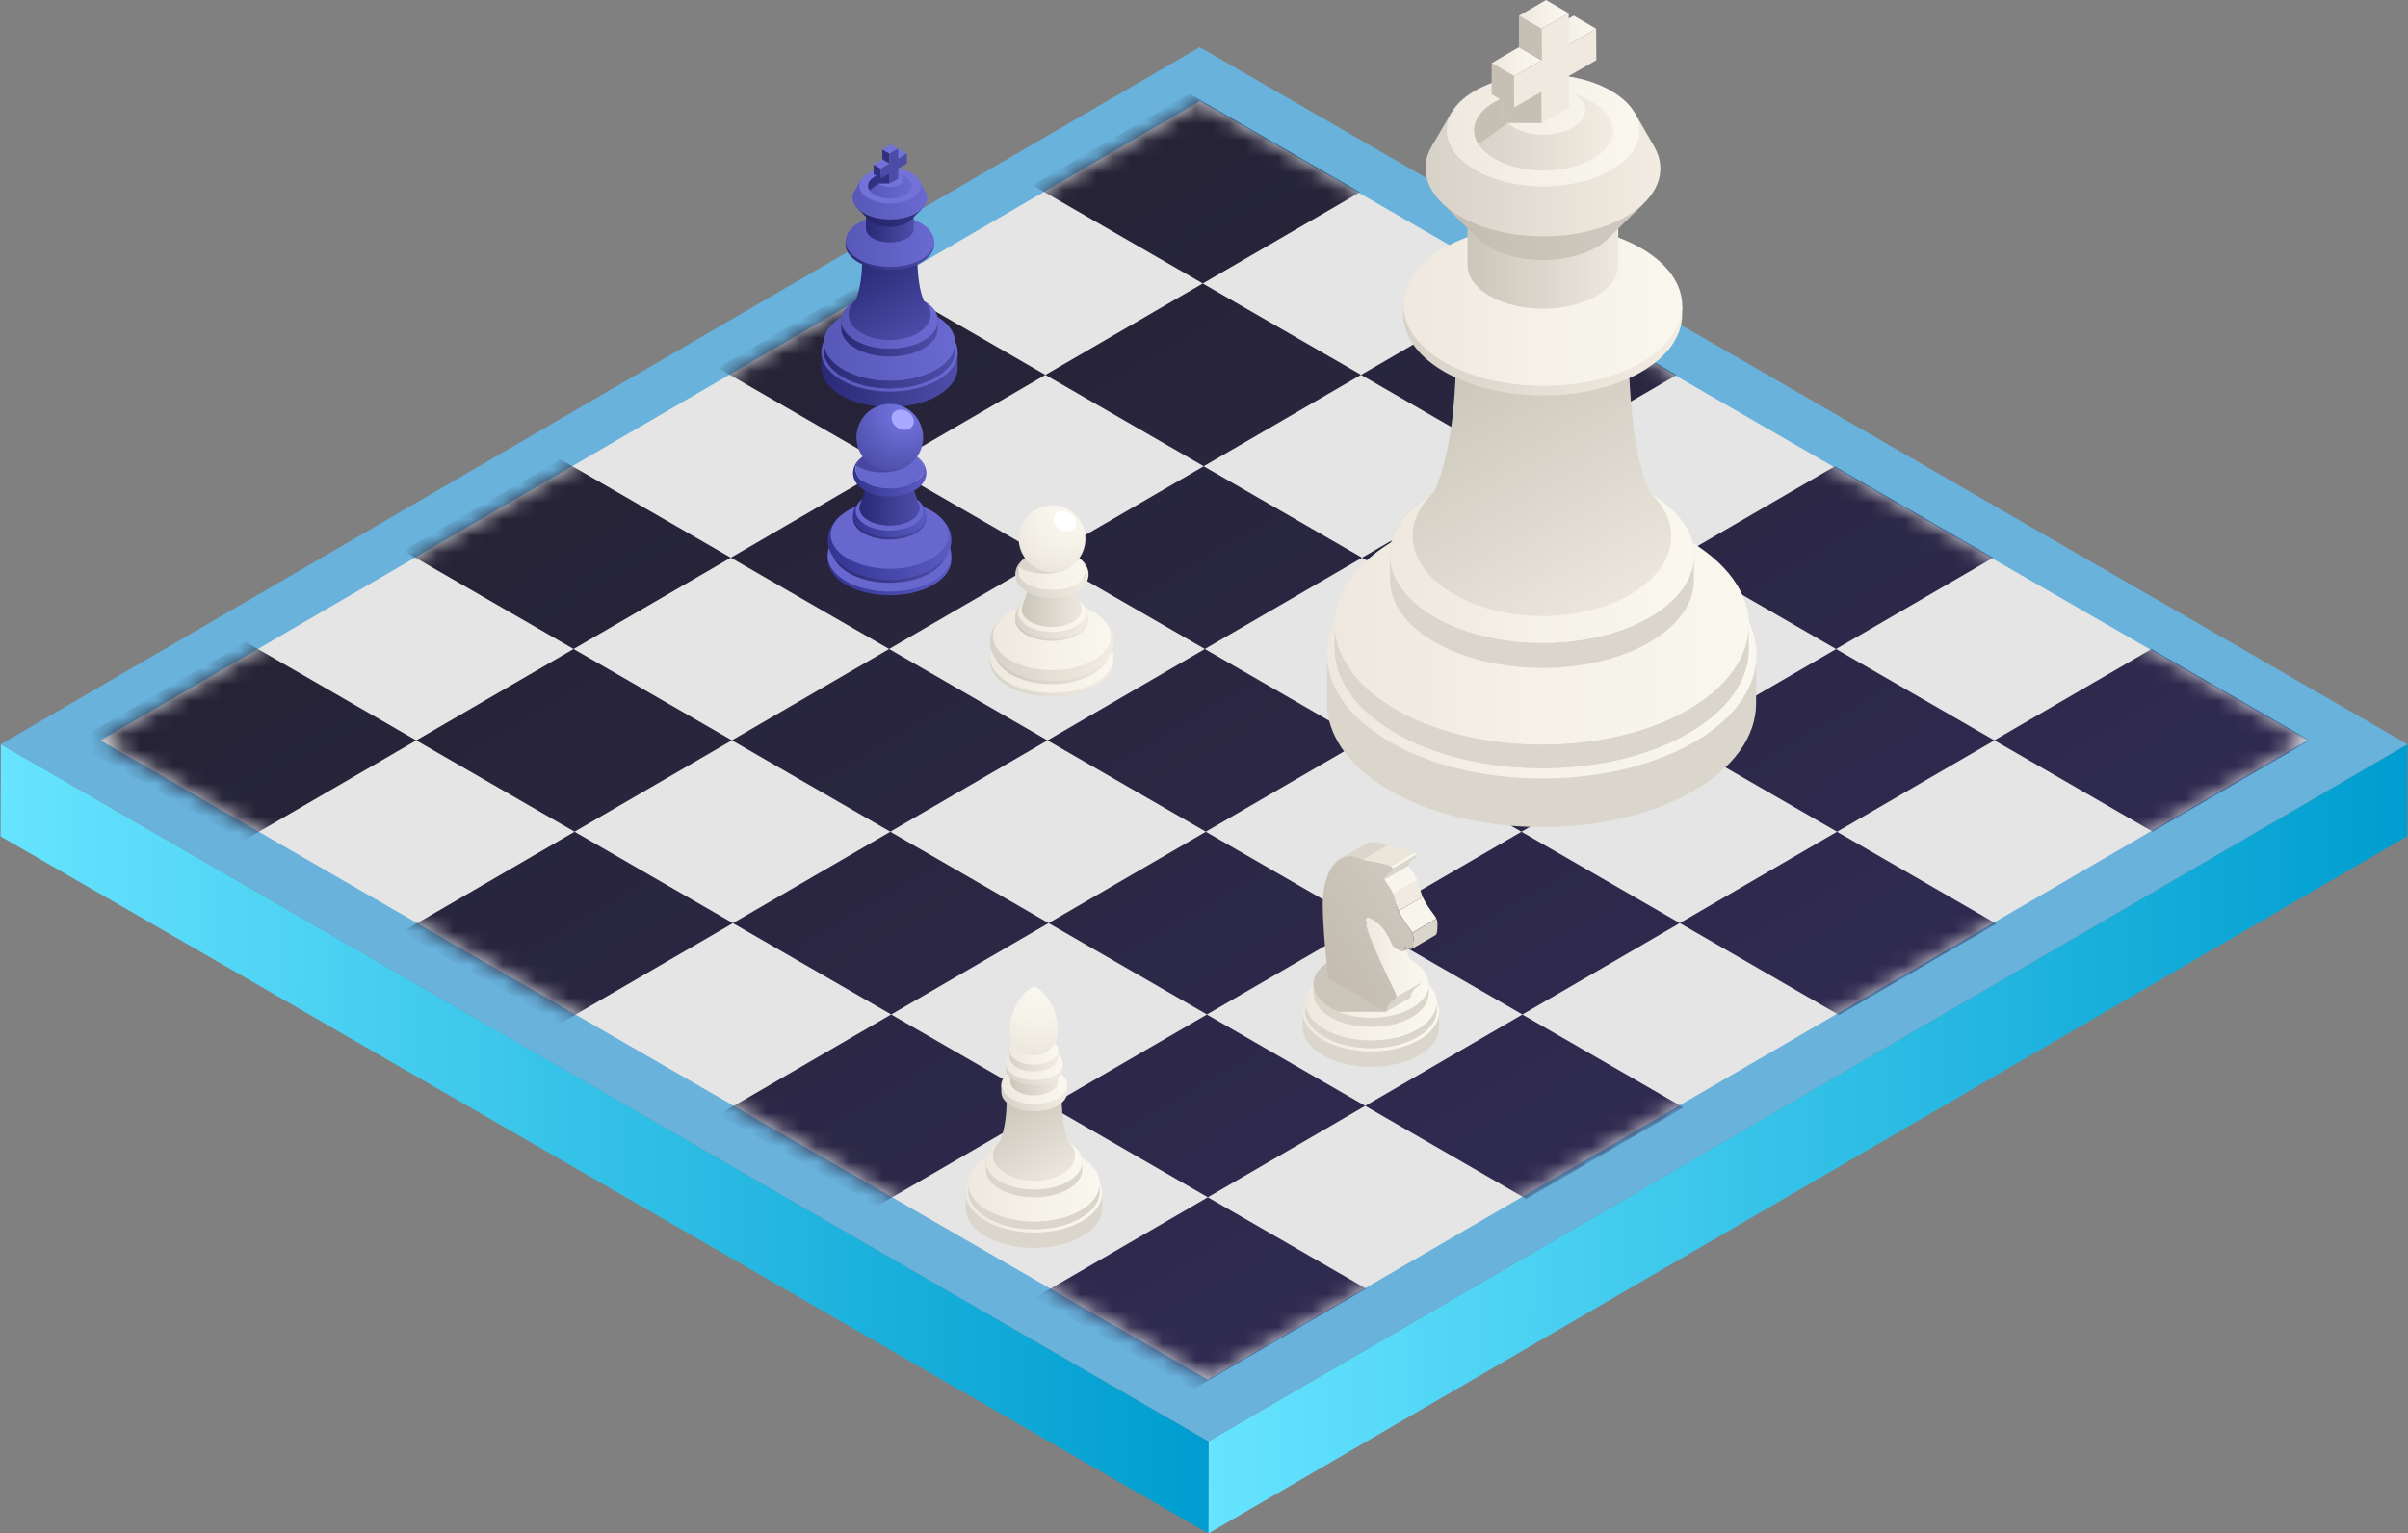 <svg width="146" height="93" viewBox="0 0 146 93" fill="none" xmlns="http://www.w3.org/2000/svg">
<rect x="0" y="0" width="146" height="93" fill="#808080" stroke="none"/>
<path d="M145.965 45.136L145.952 50.72L73.263 93L73.275 87.412L145.965 45.136Z" fill="url(#paint0_linear_644_39059)"/>
<path d="M73.275 87.412L73.263 93L0.035 50.724L0.052 45.136L73.275 87.412Z" fill="url(#paint1_linear_644_39059)"/>
<path d="M145.965 45.136L73.275 87.412L0.052 45.136L72.741 2.86L145.965 45.136Z" fill="#68B2DC"/>
<path d="M72.756 6.131L6.099 44.906L73.241 83.669L139.903 44.894L72.756 6.131Z" fill="#E5E5E5"/>
<mask id="mask0_644_39059" style="mask-type:luminance" maskUnits="userSpaceOnUse" x="6" y="6" width="134" height="78">
<path d="M72.755 6.131L6.098 44.906L73.24 83.669L139.902 44.894L72.755 6.131Z" fill="white"/>
</mask>
<g mask="url(#mask0_644_39059)">
<path d="M130.452 39.359L120.919 44.898L130.521 50.441L140.054 44.902L130.452 39.359ZM101.846 55.984L111.51 61.563L121.042 56.025L111.378 50.445L101.846 55.984ZM82.773 67.069L92.535 72.707L102.068 67.168L92.305 61.531L82.773 67.069ZM73.174 61.531L63.634 67.073L73.232 72.612L82.773 67.069L73.174 61.531ZM53.978 50.445L44.437 55.988L54.035 61.526L63.576 55.984L53.978 50.445ZM34.777 39.359L25.236 44.902L34.835 50.441L44.375 44.898L34.777 39.359ZM63.449 33.816L53.85 28.278L44.31 33.821L53.908 39.359L63.449 33.816ZM82.522 22.731L72.924 17.192L63.383 22.735L72.981 28.274L82.522 22.731ZM92.124 28.278L101.657 22.739L92.055 17.196L82.522 22.735L92.124 28.278ZM111.321 39.359L120.853 33.821L111.251 28.278L101.718 33.816L111.321 39.359ZM101.784 44.906L111.382 50.445L120.923 44.902L111.325 39.363L101.784 44.906ZM82.707 55.988L92.305 61.526L101.846 55.984L92.248 50.445L82.707 55.988ZM73.109 50.445L63.576 55.984L73.178 61.526L82.711 55.988L73.109 50.445ZM53.908 39.359L44.375 44.898L53.978 50.441L63.51 44.902L53.908 39.359ZM82.584 33.821L72.981 28.278L63.449 33.816L73.051 39.359L82.584 33.821ZM92.182 39.359L101.723 33.816L92.124 28.278L82.584 33.821L92.182 39.359ZM82.645 44.902L92.248 50.445L101.78 44.906L92.178 39.363L82.645 44.902ZM73.051 39.359L63.51 44.902L73.109 50.441L82.649 44.898L73.051 39.359ZM72.135 5.691L62.602 11.23L72.928 17.192L82.46 11.653L72.135 5.691ZM53.057 16.773L43.525 22.312L53.85 28.274L63.383 22.735L53.057 16.773ZM33.984 27.859L24.452 33.397L34.777 39.359L44.31 33.821L33.984 27.859ZM4.458 45.013L14.784 50.975L25.236 44.902L14.911 38.94L4.458 45.013ZM24.382 56.518L33.984 62.061L44.437 55.988L34.835 50.445L24.382 56.518ZM43.578 67.599L53.181 73.142L63.634 67.069L54.031 61.526L43.578 67.599ZM62.779 78.685L72.381 84.228L82.834 78.155L73.232 72.612L62.779 78.685Z" fill="url(#paint2_linear_644_39059)"/>
</g>
<path d="M80.455 39.653V42.592C80.443 44.495 81.671 46.397 84.125 47.861C89.135 50.856 97.376 50.934 102.533 48.052C105.156 46.577 106.473 44.63 106.473 42.659V39.721L80.443 39.653H80.455Z" fill="#DBD6CB"/>
<path d="M102.814 34.452L102.488 34.26C105.066 35.803 106.237 37.829 106.012 39.811C105.82 41.544 104.559 43.245 102.229 44.539C101.193 45.125 100.033 45.575 98.795 45.913C94.089 47.174 88.302 46.656 84.474 44.359C79.644 41.466 79.757 36.861 84.722 34.069L84.395 34.249C79.239 37.142 79.126 41.916 84.136 44.911C88.099 47.286 94.1 47.827 98.986 46.521C100.27 46.172 101.475 45.699 102.555 45.102C104.965 43.751 106.271 41.995 106.473 40.194C106.71 38.145 105.494 36.039 102.814 34.44V34.452Z" fill="url(#paint3_linear_644_39059)"/>
<path d="M102.486 32.842C102.486 32.842 102.385 32.785 102.329 32.752L99.987 31.401C99.987 31.401 100.066 31.446 100.099 31.468L87.062 31.333L84.731 32.661C79.755 35.454 79.643 40.058 84.484 42.952C88.312 45.237 94.087 45.767 98.793 44.506C100.032 44.168 101.203 43.718 102.239 43.132C104.569 41.826 105.83 40.126 106.021 38.381C106.235 36.399 105.064 34.384 102.497 32.842H102.486Z" fill="url(#paint4_linear_644_39059)"/>
<path d="M102.229 43.12C97.252 45.912 89.304 45.833 84.474 42.94C82.098 41.521 80.916 39.686 80.916 37.851V39.281C80.916 41.116 82.087 42.951 84.463 44.37C89.292 47.263 97.252 47.342 102.217 44.55C104.739 43.131 106.011 41.24 106.023 39.349V37.919C106.023 39.81 104.75 41.702 102.217 43.12H102.229Z" fill="#DBD6CB"/>
<path d="M99.921 37.48C96.273 39.529 90.43 39.473 86.883 37.345C85.138 36.298 84.272 34.959 84.272 33.607V35.139C84.272 36.478 85.127 37.829 86.872 38.876C90.419 40.993 96.262 41.061 99.91 39.011C101.767 37.965 102.702 36.58 102.702 35.195V33.664C102.702 35.048 101.767 36.433 99.91 37.48H99.921Z" fill="#DBD6CB"/>
<path d="M100.056 29.915C99.11 27.865 98.873 24.747 98.772 22.596C98.75 22.022 98.738 21.425 98.738 20.784C98.738 21.572 98.209 22.349 97.162 22.945C95.102 24.105 91.792 24.071 89.788 22.867C88.797 22.281 88.313 21.516 88.313 20.75C88.313 21.223 88.29 21.651 88.279 22.09C88.2 24.691 87.975 27.37 86.996 29.757C86.973 29.802 86.951 29.824 86.928 29.869C85.172 30.905 84.271 32.267 84.26 33.618C84.26 34.958 85.127 36.309 86.872 37.356C90.418 39.473 96.261 39.541 99.909 37.492C101.767 36.456 102.701 35.06 102.701 33.675C102.701 32.042 101.474 30.759 100.044 29.915H100.056Z" fill="url(#paint5_linear_644_39059)"/>
<path d="M85.082 18.487V19.061C85.082 20.299 85.87 21.527 87.469 22.484C90.723 24.431 96.082 24.488 99.425 22.607C101.125 21.651 101.981 20.378 101.992 19.106V18.532L85.082 18.487Z" fill="url(#paint6_linear_644_39059)"/>
<path d="M99.605 15.109C98.783 14.625 97.837 14.254 96.824 14.006L95.327 13.634C95.878 13.769 96.396 13.972 96.835 14.231L90.362 14.164C90.789 13.927 91.273 13.747 91.791 13.623L90.294 13.983C89.337 14.209 88.436 14.546 87.648 14.985C84.305 16.866 84.226 19.962 87.479 21.909C89.877 23.339 93.413 23.744 96.453 23.114C97.533 22.889 98.558 22.529 99.436 22.033C101.181 21.054 102.037 19.736 101.992 18.43C101.947 17.237 101.159 16.044 99.605 15.109Z" fill="url(#paint7_linear_644_39059)"/>
<path d="M88.977 13.105V16.055C88.977 16.719 89.393 17.395 90.26 17.912C92.028 18.971 94.921 18.993 96.734 17.98C97.657 17.462 98.118 16.775 98.118 16.088V13.139L88.977 13.116V13.105Z" fill="url(#paint8_linear_644_39059)"/>
<path d="M87.412 12.295L89.596 14.457C89.776 14.637 90.001 14.806 90.26 14.963C92.028 16.021 94.921 16.044 96.734 15.031C97.038 14.862 97.285 14.682 97.488 14.479L99.683 12.329L87.4 12.295H87.412Z" fill="url(#paint9_linear_644_39059)"/>
<path d="M100.314 8.917L99.11 6.834L88.02 6.8L86.804 8.872C85.971 10.29 86.511 11.923 88.448 13.071C91.184 14.715 95.698 14.76 98.513 13.173C100.54 12.036 101.148 10.369 100.303 8.906L100.314 8.917Z" fill="url(#paint10_linear_644_39059)"/>
<path d="M97.759 5.551C95.507 4.2 91.803 4.166 89.484 5.472C87.165 6.767 87.12 8.917 89.371 10.268C91.623 11.619 95.327 11.653 97.646 10.347C99.966 9.041 100.011 6.902 97.759 5.551Z" fill="url(#paint11_linear_644_39059)"/>
<path d="M92.659 5.742L90.902 6.113V7.464H93.481L92.659 5.742Z" fill="#C6C0B4"/>
<path d="M96.576 6.215C96.441 6.136 96.306 6.057 96.159 5.989L95.146 5.528C95.236 5.573 95.315 5.618 95.405 5.663C95.889 5.944 96.126 6.316 96.126 6.687C96.126 7.07 95.867 7.453 95.36 7.746C95.124 7.881 94.853 7.982 94.561 8.05C93.626 8.275 92.512 8.162 91.757 7.712C90.778 7.127 90.8 6.192 91.814 5.629C91.881 5.595 91.949 5.55 92.027 5.528L91.014 5.989C90.89 6.046 90.778 6.102 90.665 6.17C88.999 7.104 88.965 8.635 90.586 9.603C91.825 10.347 93.66 10.527 95.202 10.166C95.675 10.054 96.126 9.885 96.52 9.671C97.364 9.198 97.792 8.556 97.792 7.926C97.792 7.318 97.398 6.71 96.61 6.237L96.576 6.215Z" fill="url(#paint12_linear_644_39059)"/>
<path d="M91.792 5.629C91.859 5.595 91.927 5.55 92.005 5.528L90.992 5.989C90.868 6.046 90.756 6.102 90.643 6.17C89.416 6.856 89.078 7.881 89.641 8.759L91.409 7.464C90.79 6.89 90.925 6.125 91.792 5.64V5.629Z" fill="#C6C0B4"/>
<path d="M100.134 29.959C100.821 30.646 101.327 31.501 101.327 32.515C101.327 33.776 100.528 35.037 98.952 35.994C95.856 37.862 90.891 37.806 87.873 35.87C86.387 34.924 85.655 33.697 85.655 32.47C85.655 31.591 86.061 30.725 86.826 29.948C85.149 30.972 84.27 32.289 84.27 33.618C84.27 34.958 85.137 36.309 86.882 37.356C90.429 39.472 96.272 39.54 99.92 37.491C101.778 36.455 102.712 35.059 102.712 33.674C102.712 32.076 101.519 30.803 100.134 29.97V29.959Z" fill="url(#paint13_linear_644_39059)"/>
<path d="M93.48 7.465L92.106 6.677V4.763L93.469 5.562L93.48 7.465Z" fill="#C6C0B4"/>
<path d="M95.112 2.702L93.75 1.914L95.416 0.945L96.779 1.745L95.112 2.702Z" fill="url(#paint14_linear_644_39059)"/>
<path d="M91.802 6.518L90.439 5.719V3.828L91.802 4.616V6.518Z" fill="#C6C0B4"/>
<path d="M91.802 4.616L90.439 3.828L92.094 2.859L93.468 3.659L91.802 4.616Z" fill="url(#paint15_linear_644_39059)"/>
<path d="M93.467 3.659L92.094 2.86V0.957L93.456 1.745L93.467 3.659Z" fill="#C6C0B4"/>
<path d="M93.456 1.745L92.094 0.957L93.737 0L95.111 0.799L93.456 1.745Z" fill="url(#paint16_linear_644_39059)"/>
<path d="M95.112 0.799V2.702L96.778 1.745L96.789 3.648L95.123 4.605V6.519L93.479 7.464L93.468 5.562L91.802 6.519V4.616L93.468 3.659L93.457 1.745L95.112 0.799Z" fill="#EFE9DF"/>
<path d="M60.015 39.84V40.069C60.015 40.616 60.365 41.163 61.077 41.588C62.521 42.45 64.895 42.475 66.379 41.642C67.134 41.22 67.513 40.655 67.516 40.09V39.861L60.015 39.84Z" fill="url(#paint17_linear_644_39059)"/>
<path d="M66.344 38.098C65.811 37.777 65.168 37.584 64.492 37.505L61.313 38.041C60.559 38.445 60.04 39.053 60.012 39.843C60.012 40.39 60.362 40.937 61.074 41.363C62.518 42.225 64.892 42.25 66.376 41.416C67.131 40.995 67.51 40.43 67.513 39.843C67.485 39.142 67.091 38.556 66.344 38.102V38.098Z" fill="url(#paint18_linear_644_39059)"/>
<path d="M66.266 38.074C64.925 37.273 62.719 37.251 61.339 38.024C59.959 38.8 59.926 40.076 61.267 40.877C61.893 41.252 62.712 41.456 63.545 41.488C64.492 41.524 65.461 41.338 66.194 40.927C66.312 40.859 66.423 40.791 66.52 40.716C67.567 39.937 67.489 38.807 66.262 38.074H66.266ZM66.362 40.548C66.269 40.616 66.166 40.684 66.055 40.745C65.365 41.131 64.453 41.31 63.559 41.274C62.776 41.245 62.007 41.052 61.414 40.698C60.152 39.944 60.18 38.742 61.478 38.013C62.776 37.284 64.853 37.305 66.116 38.059C67.271 38.75 67.346 39.812 66.359 40.548H66.362Z" fill="url(#paint19_linear_644_39059)"/>
<path d="M66.416 37.202L60.763 37.46C59.655 38.411 59.762 39.794 61.189 40.66C62.154 41.246 64.303 41.743 66.266 40.713C66.302 40.692 66.33 40.663 66.348 40.62C66.33 40.663 66.302 40.696 66.266 40.713C66.57 40.531 67.499 39.98 67.517 38.911C67.524 38.443 67.324 37.788 66.416 37.202Z" fill="url(#paint20_linear_644_39059)"/>
<path d="M66.331 37.137C66.216 37.069 66.094 37.005 65.966 36.947L65.14 36.572C65.219 36.608 65.294 36.647 65.365 36.69L62.226 36.658C62.286 36.626 62.347 36.593 62.412 36.565L61.582 36.937C61.478 36.983 61.378 37.033 61.282 37.087C59.87 37.881 59.837 39.189 61.21 40.012C61.789 40.359 62.526 40.562 63.288 40.623C64.339 40.709 65.44 40.523 66.259 40.062C66.434 39.965 66.588 39.858 66.72 39.747C67.661 38.953 67.539 37.859 66.334 37.137H66.331Z" fill="url(#paint21_linear_644_39059)"/>
<path d="M61.554 37.441V37.577C61.554 37.903 61.761 38.224 62.183 38.478C63.038 38.99 64.443 39.004 65.322 38.511C65.769 38.26 65.995 37.928 65.995 37.592V37.456L61.554 37.445V37.441Z" fill="url(#paint22_linear_644_39059)"/>
<path d="M65.261 36.315L62.34 36.279C61.982 36.475 61.568 36.833 61.55 37.441C61.55 37.766 61.757 38.088 62.179 38.342C63.034 38.853 64.439 38.867 65.318 38.374C65.765 38.124 65.991 37.791 65.991 37.448C65.98 36.983 65.733 36.601 65.258 36.315H65.261Z" fill="url(#paint23_linear_644_39059)"/>
<path d="M65.247 36.307L65.079 36.229C65.694 36.597 65.758 37.155 65.276 37.559C65.208 37.616 65.129 37.67 65.04 37.72C64.621 37.956 64.06 38.049 63.524 38.006C63.134 37.974 62.758 37.87 62.465 37.695C61.764 37.276 61.782 36.608 62.501 36.204L62.337 36.279C61.521 36.736 61.504 37.491 62.294 37.963C62.626 38.163 63.052 38.281 63.492 38.317C64.096 38.367 64.732 38.26 65.201 37.995C65.301 37.938 65.39 37.877 65.465 37.813C66.005 37.355 65.937 36.726 65.24 36.311L65.247 36.307Z" fill="url(#paint24_linear_644_39059)"/>
<path d="M65.558 36.752L65.061 35.346L62.493 35.339L61.989 36.745C61.871 37.077 62.028 37.435 62.465 37.696C63.165 38.114 64.317 38.125 65.039 37.721C65.5 37.46 65.675 37.095 65.554 36.755L65.558 36.752Z" fill="url(#paint25_linear_644_39059)"/>
<path d="M65.882 34.342C65.653 33.895 65.159 33.612 64.587 33.48C64.834 33.541 65.066 33.63 65.267 33.752C66.064 34.227 66.046 34.989 65.224 35.45C64.405 35.911 63.093 35.897 62.295 35.422C61.526 34.96 61.523 34.238 62.263 33.777C61.945 33.963 61.695 34.213 61.602 34.538C61.201 35.915 63.561 36.798 65.263 35.908C65.445 35.8 65.992 35.472 66.003 34.835C66.003 34.724 65.985 34.549 65.882 34.352V34.342Z" fill="url(#paint26_linear_644_39059)"/>
<path d="M65.271 33.748C64.474 33.273 63.161 33.258 62.343 33.719C61.524 34.181 61.502 34.939 62.3 35.418C62.647 35.625 63.09 35.743 63.551 35.775C64.148 35.815 64.767 35.708 65.232 35.447C65.328 35.393 65.41 35.336 65.486 35.275C66.047 34.814 65.979 34.17 65.275 33.748H65.271Z" fill="url(#paint27_linear_644_39059)"/>
<path d="M65.271 33.748C64.474 33.273 63.161 33.258 62.343 33.719C62.017 33.902 61.824 34.134 61.749 34.374C61.778 34.392 61.799 34.413 61.828 34.431C62.175 34.638 62.618 34.756 63.079 34.789C63.676 34.828 64.295 34.721 64.76 34.46C64.856 34.406 64.938 34.349 65.013 34.288C65.192 34.141 65.299 33.973 65.35 33.802C65.321 33.784 65.303 33.762 65.271 33.748Z" fill="#DBD6CB"/>
<path d="M65.812 32.686C65.812 32.486 65.78 32.085 65.544 31.67C64.646 30.111 62.365 30.387 61.847 32.114C61.375 33.683 63.019 35.332 64.739 34.466C65.333 34.166 65.805 33.49 65.812 32.689V32.686Z" fill="url(#paint28_radial_644_39059)"/>
<path d="M65.18 31.96C65.022 32.235 64.618 32.3 64.279 32.103C63.939 31.906 63.796 31.527 63.953 31.252C64.111 30.977 64.515 30.912 64.855 31.109C65.194 31.306 65.337 31.685 65.18 31.96Z" fill="white"/>
<path d="M58.555 72.347V73.28C58.552 73.884 58.941 74.488 59.721 74.953C61.312 75.904 63.929 75.929 65.567 75.014C66.4 74.546 66.818 73.927 66.818 73.301V72.368L58.552 72.347H58.555Z" fill="#DBD6CB"/>
<path d="M65.654 70.695L65.55 70.634C66.369 71.124 66.741 71.767 66.669 72.397C66.608 72.947 66.208 73.487 65.468 73.898C65.139 74.084 64.77 74.228 64.377 74.335C62.883 74.735 61.045 74.571 59.829 73.841C58.295 72.922 58.331 71.46 59.908 70.573L59.804 70.63C58.166 71.549 58.131 73.065 59.722 74.016C60.98 74.771 62.886 74.943 64.438 74.528C64.846 74.417 65.228 74.267 65.571 74.077C66.337 73.648 66.751 73.09 66.816 72.518C66.891 71.868 66.505 71.199 65.654 70.691V70.695Z" fill="url(#paint29_linear_644_39059)"/>
<path d="M65.549 70.183C65.549 70.183 65.517 70.162 65.499 70.155L64.755 69.726C64.755 69.726 64.78 69.74 64.791 69.747L60.65 69.704L59.91 70.126C58.33 71.013 58.294 72.475 59.831 73.394C61.047 74.12 62.881 74.288 64.376 73.888C64.769 73.78 65.141 73.637 65.47 73.451C66.21 73.037 66.611 72.497 66.671 71.942C66.739 71.313 66.368 70.673 65.552 70.183H65.549Z" fill="url(#paint30_linear_644_39059)"/>
<path d="M65.472 73.448C63.891 74.335 61.367 74.309 59.833 73.391C59.079 72.94 58.703 72.357 58.703 71.774V72.228C58.703 72.811 59.075 73.394 59.829 73.845C61.363 74.764 63.891 74.789 65.468 73.902C66.269 73.451 66.673 72.851 66.677 72.25V71.796C66.677 72.397 66.273 72.997 65.468 73.448H65.472Z" fill="#DBD6CB"/>
<path d="M64.735 71.657C63.576 72.308 61.721 72.29 60.594 71.614C60.04 71.282 59.765 70.856 59.765 70.427V70.913C59.765 71.339 60.036 71.768 60.591 72.101C61.717 72.773 63.573 72.794 64.731 72.144C65.321 71.811 65.618 71.371 65.618 70.931V70.445C65.618 70.885 65.321 71.325 64.731 71.657H64.735Z" fill="#DBD6CB"/>
<path d="M64.781 69.253C64.481 68.603 64.406 67.612 64.374 66.929C64.366 66.747 64.363 66.557 64.363 66.353C64.363 66.604 64.195 66.85 63.862 67.04C63.208 67.408 62.157 67.398 61.52 67.015C61.206 66.829 61.052 66.586 61.052 66.343C61.052 66.493 61.045 66.629 61.041 66.768C61.016 67.594 60.945 68.445 60.633 69.203C60.626 69.218 60.619 69.225 60.612 69.239C60.054 69.568 59.768 70.001 59.765 70.43C59.765 70.855 60.04 71.284 60.594 71.617C61.721 72.289 63.576 72.31 64.735 71.66C65.325 71.331 65.621 70.887 65.621 70.448C65.621 69.929 65.232 69.521 64.778 69.253H64.781Z" fill="url(#paint31_linear_644_39059)"/>
<path d="M60.709 65.79V66.23C60.709 66.523 60.895 66.813 61.274 67.042C62.043 67.503 63.312 67.514 64.102 67.071C64.506 66.845 64.706 66.545 64.71 66.241V65.801L60.709 65.79Z" fill="url(#paint32_linear_644_39059)"/>
<path d="M64.141 64.989C63.948 64.874 63.722 64.785 63.483 64.728L63.129 64.642C63.258 64.674 63.383 64.721 63.486 64.785L61.956 64.771C62.056 64.714 62.171 64.671 62.296 64.642L61.942 64.728C61.717 64.781 61.502 64.86 61.316 64.968C60.522 65.411 60.505 66.147 61.277 66.605C61.845 66.945 62.682 67.041 63.401 66.891C63.658 66.838 63.898 66.752 64.109 66.634C64.523 66.401 64.724 66.09 64.713 65.779C64.702 65.497 64.516 65.214 64.148 64.993L64.141 64.989Z" fill="url(#paint33_linear_644_39059)"/>
<path d="M64.803 69.269C65.021 69.487 65.182 69.759 65.182 70.08C65.182 70.481 64.928 70.881 64.427 71.185C63.444 71.779 61.867 71.761 60.909 71.146C60.437 70.846 60.204 70.456 60.204 70.066C60.204 69.787 60.333 69.512 60.576 69.265C60.044 69.591 59.765 70.009 59.765 70.431C59.765 70.856 60.04 71.285 60.594 71.618C61.721 72.29 63.576 72.311 64.735 71.661C65.325 71.332 65.621 70.888 65.621 70.449C65.621 69.941 65.242 69.537 64.803 69.272V69.269Z" fill="url(#paint34_linear_644_39059)"/>
<path d="M63.717 65.407C63.141 65.728 62.226 65.718 61.668 65.385C61.393 65.221 61.257 65.01 61.257 64.799V65.593C61.257 65.804 61.389 66.014 61.664 66.179C62.222 66.511 63.141 66.522 63.713 66.2C64.006 66.036 64.153 65.818 64.153 65.6V64.806C64.153 65.024 64.006 65.242 63.717 65.407Z" fill="url(#paint35_linear_644_39059)"/>
<path d="M60.968 64.491V64.798C60.968 65.052 61.129 65.306 61.458 65.503C62.126 65.903 63.231 65.914 63.918 65.528C64.268 65.331 64.443 65.07 64.447 64.809V64.501L60.968 64.491Z" fill="url(#paint36_linear_644_39059)"/>
<path d="M63.956 63.793C63.288 63.392 62.183 63.382 61.496 63.768C60.806 64.154 60.792 64.794 61.461 65.195C62.129 65.595 63.234 65.606 63.92 65.22C64.611 64.834 64.625 64.194 63.956 63.793Z" fill="url(#paint37_linear_644_39059)"/>
<path d="M63.715 64.32C63.132 64.649 62.195 64.638 61.63 64.298C61.351 64.13 61.212 63.916 61.212 63.701V64.127C61.212 64.341 61.348 64.556 61.627 64.724C62.195 65.064 63.128 65.074 63.711 64.745C64.008 64.577 64.158 64.356 64.158 64.134V63.708C64.158 63.93 64.008 64.152 63.711 64.32H63.715Z" fill="url(#paint38_linear_644_39059)"/>
<path d="M63.747 63.111C63.178 62.771 62.245 62.76 61.662 63.089C61.079 63.418 61.065 63.958 61.633 64.298C62.202 64.638 63.135 64.648 63.718 64.319C64.301 63.99 64.315 63.45 63.747 63.111Z" fill="url(#paint39_linear_644_39059)"/>
<path d="M64.143 62.568C64.15 62.017 64.014 61.413 63.774 60.955C63.338 60.111 62.766 59.814 62.666 59.832C62.659 59.832 61.826 60.176 61.404 61.456C60.689 63.633 62.323 64.391 63.399 63.826C64.035 63.444 64.136 62.875 64.139 62.568H64.143Z" fill="url(#paint40_radial_644_39059)"/>
<path d="M49.8 21.35V22.283C49.796 22.887 50.186 23.491 50.965 23.956C52.556 24.907 55.173 24.936 56.811 24.017C57.644 23.549 58.063 22.93 58.063 22.304V21.371L49.796 21.35H49.8Z" fill="url(#paint41_linear_644_39059)"/>
<path d="M56.898 19.697L56.794 19.637C57.613 20.126 57.985 20.77 57.913 21.399C57.852 21.95 57.452 22.49 56.712 22.901C56.383 23.087 56.015 23.23 55.621 23.337C54.127 23.738 52.289 23.573 51.073 22.844C49.539 21.925 49.575 20.462 51.152 19.576L51.048 19.633C49.411 20.552 49.375 22.068 50.966 23.019C52.224 23.773 54.13 23.945 55.682 23.53C56.09 23.419 56.472 23.269 56.816 23.08C57.581 22.651 57.995 22.093 58.06 21.521C58.135 20.87 57.749 20.201 56.898 19.694V19.697Z" fill="url(#paint42_linear_644_39059)"/>
<path d="M56.793 19.186C56.793 19.186 56.761 19.168 56.743 19.157L55.999 18.728C55.999 18.728 56.024 18.742 56.035 18.75L51.894 18.706L51.154 19.128C49.574 20.015 49.538 21.478 51.076 22.396C52.291 23.122 54.126 23.29 55.62 22.89C56.013 22.783 56.385 22.64 56.714 22.454C57.454 22.039 57.855 21.499 57.916 20.945C57.983 20.316 57.612 19.675 56.797 19.186H56.793Z" fill="url(#paint43_linear_644_39059)"/>
<path d="M56.716 22.451C55.135 23.337 52.611 23.312 51.077 22.393C50.323 21.943 49.947 21.36 49.947 20.777V21.231C49.947 21.814 50.319 22.397 51.074 22.848C52.608 23.767 55.135 23.791 56.712 22.905C57.513 22.454 57.917 21.854 57.921 21.253V20.799C57.921 21.399 57.517 22 56.712 22.451H56.716Z" fill="url(#paint44_linear_644_39059)"/>
<path d="M55.979 20.66C54.82 21.31 52.965 21.293 51.838 20.617C51.284 20.284 51.009 19.859 51.009 19.43V19.916C51.009 20.341 51.281 20.77 51.835 21.103C52.961 21.775 54.817 21.797 55.975 21.146C56.565 20.813 56.862 20.374 56.862 19.934V19.448C56.862 19.887 56.565 20.327 55.975 20.66H55.979Z" fill="url(#paint45_linear_644_39059)"/>
<path d="M56.025 18.256C55.725 17.605 55.65 16.614 55.618 15.932C55.611 15.749 55.607 15.56 55.607 15.356C55.607 15.606 55.439 15.853 55.106 16.042C54.452 16.411 53.401 16.4 52.764 16.017C52.45 15.832 52.296 15.588 52.296 15.345C52.296 15.495 52.289 15.631 52.285 15.771C52.26 16.597 52.189 17.448 51.878 18.206C51.87 18.22 51.863 18.227 51.856 18.241C51.298 18.57 51.012 19.003 51.009 19.432C51.009 19.858 51.284 20.287 51.838 20.619C52.965 21.291 54.82 21.313 55.979 20.662C56.569 20.333 56.865 19.89 56.865 19.45C56.865 18.931 56.476 18.524 56.022 18.256H56.025Z" fill="url(#paint46_linear_644_39059)"/>
<path d="M51.267 14.627V14.81C51.267 15.203 51.517 15.593 52.025 15.897C53.058 16.515 54.76 16.533 55.822 15.936C56.362 15.632 56.633 15.228 56.637 14.824V14.642L51.267 14.627Z" fill="url(#paint47_linear_644_39059)"/>
<path d="M55.88 13.555C55.619 13.401 55.318 13.283 54.996 13.204L54.521 13.086C54.696 13.129 54.861 13.193 55 13.276L52.944 13.254C53.08 13.179 53.234 13.122 53.398 13.082L52.923 13.197C52.619 13.268 52.333 13.376 52.082 13.515C51.02 14.112 50.995 15.096 52.029 15.714C52.79 16.168 53.913 16.297 54.878 16.097C55.222 16.025 55.547 15.911 55.826 15.754C56.38 15.442 56.652 15.024 56.638 14.609C56.623 14.23 56.373 13.851 55.88 13.555Z" fill="url(#paint48_linear_644_39059)"/>
<path d="M52.504 12.918V13.855C52.504 14.066 52.636 14.28 52.911 14.445C53.473 14.781 54.392 14.788 54.968 14.466C55.261 14.302 55.407 14.084 55.407 13.866V12.929L52.504 12.921V12.918Z" fill="url(#paint49_linear_644_39059)"/>
<path d="M52.009 12.657L52.703 13.344C52.76 13.401 52.832 13.455 52.914 13.505C53.472 13.841 54.394 13.848 54.97 13.526C55.066 13.473 55.145 13.415 55.21 13.351L55.907 12.668L52.006 12.657H52.009Z" fill="url(#paint50_linear_644_39059)"/>
<path d="M56.105 11.588L55.723 10.926L52.201 10.915L51.815 11.573C51.55 12.024 51.721 12.542 52.337 12.907C53.205 13.429 54.639 13.443 55.533 12.939C56.177 12.578 56.37 12.049 56.102 11.584L56.105 11.588Z" fill="url(#paint51_linear_644_39059)"/>
<path d="M55.297 10.518C54.582 10.089 53.405 10.079 52.669 10.493C51.932 10.905 51.918 11.588 52.633 12.017C53.348 12.446 54.525 12.457 55.261 12.042C55.998 11.63 56.012 10.948 55.297 10.518Z" fill="#7272D9"/>
<path d="M53.673 10.58L53.119 10.698V11.127H53.934L53.673 10.58Z" fill="#313182"/>
<path d="M54.917 10.73C54.874 10.705 54.831 10.68 54.785 10.659L54.463 10.512C54.492 10.527 54.517 10.541 54.545 10.555C54.699 10.645 54.774 10.762 54.774 10.88C54.774 11.002 54.692 11.124 54.531 11.217C54.456 11.259 54.37 11.292 54.277 11.313C53.98 11.385 53.626 11.349 53.387 11.206C53.076 11.02 53.083 10.723 53.405 10.544C53.426 10.534 53.447 10.519 53.472 10.512L53.151 10.659C53.111 10.677 53.076 10.695 53.04 10.716C52.511 11.013 52.5 11.499 53.015 11.807C53.408 12.043 53.991 12.1 54.481 11.985C54.631 11.95 54.774 11.896 54.899 11.828C55.167 11.678 55.303 11.474 55.303 11.274C55.303 11.081 55.178 10.888 54.928 10.738L54.917 10.73Z" fill="url(#paint52_linear_644_39059)"/>
<path d="M53.4 10.544C53.421 10.534 53.443 10.519 53.468 10.512L53.146 10.659C53.106 10.677 53.071 10.695 53.035 10.716C52.645 10.934 52.538 11.259 52.717 11.538L53.278 11.127C53.081 10.945 53.124 10.702 53.4 10.548V10.544Z" fill="#313182"/>
<path d="M56.047 18.271C56.265 18.489 56.426 18.761 56.426 19.083C56.426 19.483 56.172 19.884 55.671 20.188C54.688 20.781 53.111 20.763 52.153 20.148C51.681 19.848 51.449 19.458 51.449 19.069C51.449 18.79 51.577 18.514 51.82 18.268C51.288 18.593 51.009 19.011 51.009 19.433C51.009 19.859 51.284 20.288 51.838 20.62C52.965 21.293 54.82 21.314 55.979 20.663C56.569 20.334 56.865 19.891 56.865 19.451C56.865 18.943 56.486 18.539 56.047 18.275V18.271Z" fill="url(#paint53_linear_644_39059)"/>
<path d="M53.935 11.127L53.503 10.876L53.499 10.269L53.935 10.519V11.127Z" fill="#313181"/>
<path d="M54.457 9.614L54.02 9.364L54.55 9.057L54.982 9.31L54.457 9.614Z" fill="#7272D9"/>
<path d="M53.403 10.826L52.967 10.572V9.972L53.399 10.222L53.403 10.826Z" fill="#313181"/>
<path d="M53.399 10.222L52.967 9.972L53.496 9.665L53.929 9.918L53.399 10.222Z" fill="#7272D9"/>
<path d="M53.93 9.918L53.498 9.664L53.494 9.06L53.93 9.31V9.918Z" fill="#313181"/>
<path d="M53.93 9.31L53.494 9.06L54.02 8.756L54.452 9.01L53.93 9.31Z" fill="#7272D9"/>
<path d="M54.454 9.01L54.457 9.614L54.983 9.31L54.986 9.914L54.457 10.218L54.461 10.826L53.935 11.127V10.519L53.406 10.826L53.402 10.222L53.931 9.918V9.31L54.454 9.01Z" fill="#4C4CA7"/>
<path d="M50.181 33.69V33.919C50.181 34.466 50.531 35.013 51.243 35.438C52.687 36.3 55.061 36.325 56.545 35.492C57.3 35.07 57.679 34.505 57.682 33.94V33.711L50.181 33.69Z" fill="url(#paint54_linear_644_39059)"/>
<path d="M56.51 31.949C55.977 31.627 55.334 31.434 54.658 31.355L51.479 31.892C50.725 32.296 50.206 32.904 50.178 33.694C50.178 34.241 50.528 34.788 51.24 35.214C52.684 36.075 55.058 36.1 56.542 35.267C57.297 34.845 57.676 34.28 57.679 33.694C57.651 32.993 57.257 32.407 56.507 31.953L56.51 31.949Z" fill="#6767CE"/>
<path d="M56.432 31.924C55.091 31.123 52.885 31.102 51.505 31.874C50.125 32.65 50.092 33.926 51.433 34.727C52.059 35.103 52.878 35.306 53.711 35.339C54.658 35.374 55.627 35.188 56.36 34.777C56.478 34.709 56.589 34.641 56.686 34.566C57.733 33.787 57.655 32.657 56.428 31.924H56.432ZM56.528 34.398C56.435 34.466 56.332 34.534 56.221 34.595C55.531 34.981 54.619 35.16 53.725 35.124C52.942 35.095 52.173 34.902 51.58 34.548C50.318 33.794 50.346 32.593 51.644 31.863C52.942 31.134 55.02 31.155 56.282 31.91C57.437 32.6 57.512 33.662 56.525 34.398H56.528Z" fill="url(#paint55_linear_644_39059)"/>
<path d="M56.58 31.048L50.927 31.306C49.819 32.257 49.926 33.641 51.353 34.506C52.318 35.092 54.467 35.589 56.43 34.559C56.734 34.377 57.663 33.827 57.681 32.758C57.688 32.289 57.488 31.635 56.577 31.048H56.58Z" fill="url(#paint56_linear_644_39059)"/>
<path d="M56.494 30.988C56.379 30.92 56.258 30.855 56.129 30.798L55.303 30.423C55.382 30.458 52.51 30.444 52.575 30.416L51.745 30.787C51.642 30.834 51.541 30.884 51.445 30.938C50.032 31.731 50 33.04 51.373 33.862C51.953 34.209 52.689 34.413 53.451 34.474C54.502 34.56 55.603 34.374 56.422 33.912C56.597 33.816 56.751 33.709 56.883 33.598C57.824 32.804 57.702 31.71 56.497 30.988H56.494Z" fill="#6767CE"/>
<path d="M51.718 31.292V31.428C51.718 31.753 51.925 32.075 52.347 32.329C53.202 32.84 54.607 32.855 55.486 32.361C55.933 32.111 56.159 31.778 56.159 31.442V31.306L51.718 31.296V31.292Z" fill="url(#paint57_linear_644_39059)"/>
<path d="M55.426 30.166L52.505 30.13C52.148 30.326 51.733 30.684 51.715 31.292C51.715 31.617 51.922 31.939 52.344 32.193C53.199 32.704 54.604 32.719 55.483 32.225C55.93 31.975 56.156 31.642 56.156 31.299C56.145 30.834 55.898 30.452 55.423 30.166H55.426Z" fill="url(#paint58_linear_644_39059)"/>
<path d="M55.412 30.158L55.244 30.079C55.859 30.448 55.923 31.005 55.441 31.409C55.373 31.466 55.294 31.52 55.205 31.57C54.786 31.806 54.225 31.899 53.689 31.856C53.299 31.824 52.923 31.72 52.63 31.545C51.929 31.127 51.947 30.458 52.666 30.054L52.502 30.129C51.686 30.587 51.669 31.341 52.459 31.813C52.791 32.014 53.217 32.132 53.657 32.167C54.261 32.217 54.897 32.11 55.366 31.846C55.466 31.788 55.555 31.728 55.63 31.663C56.17 31.206 56.102 30.576 55.405 30.162L55.412 30.158Z" fill="#6767CE"/>
<path d="M55.721 30.602L55.224 29.197L52.657 29.19L52.153 30.595C52.035 30.928 52.193 31.285 52.629 31.546C53.33 31.965 54.481 31.975 55.203 31.571C55.664 31.31 55.84 30.945 55.718 30.606L55.721 30.602Z" fill="url(#paint59_linear_644_39059)"/>
<path d="M56.045 28.191C55.816 27.744 55.322 27.462 54.75 27.33C54.997 27.39 55.229 27.48 55.43 27.601C56.227 28.077 56.209 28.838 55.387 29.3C54.568 29.761 53.256 29.747 52.458 29.271C51.69 28.81 51.686 28.088 52.426 27.626C52.108 27.812 51.858 28.063 51.765 28.388C51.364 29.765 53.724 30.648 55.426 29.757C55.608 29.65 56.156 29.321 56.166 28.685C56.166 28.574 56.148 28.399 56.045 28.202V28.191Z" fill="url(#paint60_linear_644_39059)"/>
<path d="M55.428 27.598C54.631 27.122 53.319 27.108 52.5 27.569C51.681 28.03 51.66 28.788 52.457 29.267C52.804 29.475 53.247 29.593 53.708 29.625C54.306 29.664 54.924 29.557 55.389 29.296C55.485 29.242 55.568 29.185 55.643 29.125C56.204 28.663 56.136 28.02 55.432 27.598H55.428Z" fill="#6767CE"/>
<path d="M55.428 27.598C54.631 27.122 53.319 27.108 52.5 27.569C52.174 27.752 51.981 27.984 51.906 28.223C51.935 28.241 51.956 28.263 51.985 28.281C52.332 28.488 52.775 28.606 53.236 28.638C53.834 28.677 54.452 28.57 54.917 28.309C55.013 28.256 55.096 28.198 55.171 28.138C55.349 27.991 55.457 27.823 55.507 27.651C55.478 27.634 55.46 27.612 55.428 27.598Z" fill="#4848A0"/>
<path d="M55.973 26.536C55.973 26.336 55.941 25.936 55.705 25.521C54.807 23.962 52.526 24.237 52.008 25.964C51.536 27.534 53.181 29.182 54.9 28.317C55.494 28.017 55.966 27.341 55.973 26.54V26.536Z" fill="url(#paint61_radial_644_39059)"/>
<path d="M55.344 25.81C55.187 26.085 54.783 26.15 54.443 25.953C54.103 25.756 53.96 25.378 54.117 25.102C54.275 24.827 54.679 24.762 55.019 24.959C55.358 25.156 55.501 25.535 55.344 25.81Z" fill="#A9A9FF"/>
<path d="M78.986 61.363V62.296C78.982 62.9 79.372 63.505 80.152 63.969C81.743 64.921 84.36 64.945 85.998 64.03C86.831 63.562 87.249 62.943 87.249 62.318V61.384L78.982 61.363H78.986Z" fill="#DBD6CB"/>
<path d="M86.084 59.71L85.981 59.65C86.799 60.139 87.171 60.783 87.1 61.412C87.039 61.963 86.638 62.503 85.898 62.914C85.569 63.1 85.201 63.243 84.808 63.35C83.313 63.751 81.475 63.586 80.26 62.857C78.726 61.938 78.762 60.476 80.338 59.589L80.235 59.646C78.597 60.565 78.561 62.081 80.153 63.032C81.411 63.787 83.317 63.958 84.869 63.543C85.276 63.433 85.659 63.282 86.002 63.093C86.767 62.664 87.182 62.106 87.246 61.534C87.322 60.883 86.935 60.215 86.084 59.707V59.71Z" fill="url(#paint62_linear_644_39059)"/>
<path d="M85.984 59.195C85.984 59.195 85.952 59.178 85.934 59.167L85.191 58.738C85.191 58.738 85.216 58.752 85.226 58.759L81.086 58.716L80.346 59.138C78.765 60.025 78.73 61.487 80.267 62.406C81.483 63.132 83.317 63.3 84.811 62.9C85.205 62.792 85.577 62.649 85.906 62.464C86.646 62.049 87.046 61.509 87.107 60.955C87.175 60.325 86.803 59.685 85.988 59.195H85.984Z" fill="url(#paint63_linear_644_39059)"/>
<path d="M85.902 62.464C84.322 63.351 81.798 63.326 80.264 62.407C79.509 61.956 79.134 61.373 79.134 60.791V61.245C79.134 61.827 79.506 62.41 80.26 62.861C81.794 63.78 84.322 63.805 85.899 62.918C86.7 62.468 87.104 61.867 87.107 61.266V60.812C87.107 61.413 86.703 62.013 85.899 62.464H85.902Z" fill="#DBD6CB"/>
<path d="M85.563 61.134C84.179 61.91 81.966 61.888 80.621 61.084C79.96 60.687 79.631 60.179 79.631 59.668V60.247C79.631 60.755 79.956 61.266 80.618 61.663C81.962 62.468 84.175 62.489 85.559 61.713C86.263 61.32 86.618 60.794 86.618 60.265V59.686C86.618 60.212 86.263 60.737 85.559 61.13L85.563 61.134Z" fill="#DBD6CB"/>
<path d="M85.605 58.269C84.239 57.479 82.022 57.479 80.652 58.269C79.287 59.06 79.287 60.34 80.652 61.13C82.018 61.92 84.235 61.92 85.605 61.13C86.97 60.34 86.97 59.06 85.605 58.269Z" fill="url(#paint64_linear_644_39059)"/>
<path d="M81.566 57.89C81.237 57.986 80.926 58.108 80.654 58.269C79.288 59.059 79.288 60.339 80.654 61.129C80.808 61.218 80.972 61.294 81.148 61.365H84.051L81.57 57.893L81.566 57.89Z" fill="#CBC5BA"/>
<path d="M86.088 59.399L84.626 60.25C84.691 60.4 84.683 60.543 84.601 60.597C84.34 60.768 84.122 60.951 84.047 61.362L85.509 60.511C85.584 60.1 85.802 59.917 86.064 59.746C86.142 59.692 86.153 59.549 86.088 59.399Z" fill="#DBD6CB"/>
<path d="M86.087 59.399C86.087 59.399 86.08 59.381 86.076 59.374C85.84 58.891 85.329 57.847 84.918 56.91C84.696 56.41 84.503 55.942 84.392 55.605C84.278 55.262 84.256 55.012 84.299 54.862C84.306 54.837 84.321 54.819 84.339 54.808L82.876 55.659C82.876 55.659 82.844 55.688 82.837 55.713C82.794 55.867 82.815 56.113 82.93 56.456C83.041 56.792 83.234 57.261 83.456 57.761C83.87 58.698 84.378 59.742 84.614 60.225C84.618 60.232 84.621 60.243 84.625 60.25C84.657 60.325 84.671 60.4 84.668 60.461L86.126 59.617C86.134 59.553 86.119 59.478 86.087 59.399Z" fill="url(#paint65_linear_644_39059)"/>
<path d="M86.612 56.535L85.15 57.386L85.161 57.551C85.164 57.622 85.143 57.672 85.103 57.694L86.566 56.843C86.605 56.821 86.627 56.768 86.623 56.7L86.612 56.535Z" fill="#ADA49B"/>
<path d="M82.733 51.229L81.27 52.08C81.725 51.815 82.218 51.93 82.633 52.148L84.095 51.297C83.68 51.079 83.187 50.964 82.733 51.229Z" fill="#DBD6CB"/>
<path d="M83.928 53.352L85.39 52.502C85.676 52.877 85.834 53.142 85.927 53.356L84.464 54.207C84.368 53.992 84.214 53.728 83.928 53.352Z" fill="#F8F6EC"/>
<path d="M84.465 54.207L85.927 53.356C86.099 53.742 86.074 53.971 86.26 54.393L84.797 55.244C84.611 54.822 84.636 54.593 84.465 54.207Z" fill="#F1EAE0"/>
<path d="M84.797 55.245L86.259 54.394C86.374 54.651 86.563 54.976 86.921 55.452C86.999 55.559 87.057 55.634 87.092 55.717L85.63 56.568C85.594 56.485 85.537 56.407 85.458 56.303C85.101 55.827 84.908 55.498 84.797 55.245Z" fill="#F8F6EC"/>
<path d="M87.096 55.723L85.633 56.574C85.676 56.674 85.694 56.782 85.694 56.96C85.694 57.354 85.651 57.518 85.576 57.565L87.039 56.714C87.117 56.667 87.157 56.503 87.157 56.109C87.157 55.931 87.142 55.823 87.096 55.723Z" fill="#DBD6CB"/>
<path d="M82.634 52.147L84.096 51.296C84.768 51.432 85.508 51.536 85.798 51.704L84.336 52.555C84.046 52.387 83.306 52.283 82.634 52.147Z" fill="#EAE6DA"/>
<path d="M85.912 51.812C85.912 51.812 85.897 51.787 85.887 51.777C85.865 51.752 85.833 51.73 85.797 51.705L84.335 52.556C84.374 52.578 84.403 52.602 84.424 52.628C84.435 52.638 84.442 52.649 84.449 52.663C84.449 52.67 85.915 51.823 85.915 51.823C85.915 51.823 85.915 51.819 85.915 51.816L85.912 51.812Z" fill="#F8F6EC"/>
<path d="M84.453 52.671L85.916 51.82C86.012 52.038 85.472 52.092 85.39 52.506L83.928 53.357C84.01 52.946 84.55 52.889 84.453 52.671Z" fill="#DBD6CB"/>
<path d="M85.462 56.306C84.178 54.603 85.043 54.807 83.928 53.352C84.01 52.937 84.561 52.884 84.45 52.658C84.432 52.619 84.392 52.587 84.335 52.555C84.046 52.387 83.305 52.283 82.633 52.147C82.011 51.818 81.207 51.725 80.635 52.794C80.32 53.381 80.184 54.149 80.198 55.008C80.213 55.851 80.288 57.257 80.545 59.337L84.046 61.358C84.121 60.947 84.339 60.764 84.6 60.593C84.686 60.535 84.689 60.378 84.614 60.221C84.249 59.48 83.248 57.417 82.93 56.452C82.816 56.109 82.794 55.858 82.837 55.708C82.851 55.655 82.901 55.633 82.955 55.651C83.019 55.673 83.116 55.712 83.23 55.776C83.541 55.955 83.996 56.341 84.332 57.139C84.364 57.217 84.396 57.303 84.45 57.371C84.496 57.432 84.575 57.492 84.664 57.543C84.771 57.603 84.893 57.653 84.997 57.693C85.097 57.728 85.168 57.664 85.161 57.543L85.15 57.378C85.225 57.425 85.293 57.468 85.354 57.503C85.572 57.628 85.69 57.614 85.69 56.949C85.69 56.62 85.633 56.534 85.458 56.298L85.462 56.306Z" fill="url(#paint66_linear_644_39059)"/>
<defs>
<linearGradient id="paint0_linear_644_39059" x1="73.263" y1="57.102" x2="144.93" y2="57.395" gradientUnits="userSpaceOnUse">
<stop stop-color="#67E4FF"/>
<stop offset="1" stop-color="#009ED0"/>
</linearGradient>
<linearGradient id="paint1_linear_644_39059" x1="0.035" y1="57.102" x2="72.233" y2="57.4" gradientUnits="userSpaceOnUse">
<stop stop-color="#67E4FF"/>
<stop offset="1" stop-color="#009ED0"/>
</linearGradient>
<linearGradient id="paint2_linear_644_39059" x1="4.458" y1="5.691" x2="72.581" y2="123.308" gradientUnits="userSpaceOnUse">
<stop stop-color="#201F28"/>
<stop offset="1" stop-color="#352E5E"/>
</linearGradient>
<linearGradient id="paint3_linear_644_39059" x1="80.455" y1="40.655" x2="106.496" y2="40.655" gradientUnits="userSpaceOnUse">
<stop stop-color="#EEE8DE"/>
<stop offset="0.47" stop-color="#F5F1E8"/>
<stop offset="1" stop-color="#F9F7EE"/>
</linearGradient>
<linearGradient id="paint4_linear_644_39059" x1="80.926" y1="38.246" x2="106.033" y2="38.246" gradientUnits="userSpaceOnUse">
<stop stop-color="#EEE8DE"/>
<stop offset="0.47" stop-color="#F5F1E8"/>
<stop offset="1" stop-color="#F9F7EE"/>
</linearGradient>
<linearGradient id="paint5_linear_644_39059" x1="88.29" y1="21.977" x2="97.556" y2="38.257" gradientUnits="userSpaceOnUse">
<stop stop-color="#CAC6BA"/>
<stop offset="1" stop-color="#EEE8DE"/>
</linearGradient>
<linearGradient id="paint6_linear_644_39059" x1="85.082" y1="21.234" x2="101.992" y2="21.234" gradientUnits="userSpaceOnUse">
<stop stop-color="#D6D2C7"/>
<stop offset="1" stop-color="#F3ECE2"/>
</linearGradient>
<linearGradient id="paint7_linear_644_39059" x1="85.081" y1="18.509" x2="101.992" y2="18.509" gradientUnits="userSpaceOnUse">
<stop stop-color="#EEE8DE"/>
<stop offset="0.47" stop-color="#F5F1E8"/>
<stop offset="1" stop-color="#F9F7EE"/>
</linearGradient>
<linearGradient id="paint8_linear_644_39059" x1="88.965" y1="15.92" x2="98.13" y2="15.92" gradientUnits="userSpaceOnUse">
<stop stop-color="#CAC6BA"/>
<stop offset="1" stop-color="#EEE8DE"/>
</linearGradient>
<linearGradient id="paint9_linear_644_39059" x1="87.412" y1="14.029" x2="99.695" y2="14.029" gradientUnits="userSpaceOnUse">
<stop stop-color="#C4BCB1"/>
<stop offset="1" stop-color="#CFCAC0"/>
</linearGradient>
<linearGradient id="paint10_linear_644_39059" x1="86.444" y1="10.572" x2="100.686" y2="10.572" gradientUnits="userSpaceOnUse">
<stop stop-color="#D6D2C7"/>
<stop offset="1" stop-color="#F3ECE2"/>
</linearGradient>
<linearGradient id="paint11_linear_644_39059" x1="87.716" y1="7.904" x2="99.414" y2="7.904" gradientUnits="userSpaceOnUse">
<stop stop-color="#EEE8DE"/>
<stop offset="0.47" stop-color="#F5F1E8"/>
<stop offset="1" stop-color="#F9F7EE"/>
</linearGradient>
<linearGradient id="paint12_linear_644_39059" x1="89.37" y1="7.926" x2="97.758" y2="7.926" gradientUnits="userSpaceOnUse">
<stop stop-color="#D6D2C7"/>
<stop offset="1" stop-color="#F3ECE2"/>
</linearGradient>
<linearGradient id="paint13_linear_644_39059" x1="84.451" y1="34.462" x2="102.048" y2="34.462" gradientUnits="userSpaceOnUse">
<stop stop-color="#EEE8DE"/>
<stop offset="0.47" stop-color="#F5F1E8"/>
<stop offset="1" stop-color="#F9F7EE"/>
</linearGradient>
<linearGradient id="paint14_linear_644_39059" x1="93.75" y1="1.823" x2="96.779" y2="1.823" gradientUnits="userSpaceOnUse">
<stop stop-color="#EEE8DE"/>
<stop offset="0.47" stop-color="#F5F1E8"/>
<stop offset="1" stop-color="#F9F7EE"/>
</linearGradient>
<linearGradient id="paint15_linear_644_39059" x1="90.439" y1="3.738" x2="93.468" y2="3.738" gradientUnits="userSpaceOnUse">
<stop stop-color="#EEE8DE"/>
<stop offset="0.47" stop-color="#F5F1E8"/>
<stop offset="1" stop-color="#F9F7EE"/>
</linearGradient>
<linearGradient id="paint16_linear_644_39059" x1="92.094" y1="0.878" x2="95.111" y2="0.878" gradientUnits="userSpaceOnUse">
<stop stop-color="#EEE8DE"/>
<stop offset="0.47" stop-color="#F5F1E8"/>
<stop offset="1" stop-color="#F9F7EE"/>
</linearGradient>
<linearGradient id="paint17_linear_644_39059" x1="60.015" y1="41.048" x2="67.516" y2="41.048" gradientUnits="userSpaceOnUse">
<stop stop-color="#D6D2C7"/>
<stop offset="1" stop-color="#F3ECE2"/>
</linearGradient>
<linearGradient id="paint18_linear_644_39059" x1="60.015" y1="39.765" x2="67.517" y2="39.765" gradientUnits="userSpaceOnUse">
<stop stop-color="#EEE8DE"/>
<stop offset="0.47" stop-color="#F5F1E8"/>
<stop offset="1" stop-color="#F9F7EE"/>
</linearGradient>
<linearGradient id="paint19_linear_644_39059" x1="60.284" y1="39.475" x2="67.253" y2="39.475" gradientUnits="userSpaceOnUse">
<stop stop-color="#CAC6BA"/>
<stop offset="1" stop-color="#EEE8DE"/>
</linearGradient>
<linearGradient id="paint20_linear_644_39059" x1="60.016" y1="39.255" x2="67.521" y2="39.255" gradientUnits="userSpaceOnUse">
<stop stop-color="#D6D2C7"/>
<stop offset="1" stop-color="#F3ECE2"/>
</linearGradient>
<linearGradient id="paint21_linear_644_39059" x1="60.198" y1="38.603" x2="67.339" y2="38.603" gradientUnits="userSpaceOnUse">
<stop stop-color="#EEE8DE"/>
<stop offset="0.47" stop-color="#F5F1E8"/>
<stop offset="1" stop-color="#F9F7EE"/>
</linearGradient>
<linearGradient id="paint22_linear_644_39059" x1="61.554" y1="38.157" x2="65.995" y2="38.157" gradientUnits="userSpaceOnUse">
<stop stop-color="#CAC6BA"/>
<stop offset="1" stop-color="#EEE8DE"/>
</linearGradient>
<linearGradient id="paint23_linear_644_39059" x1="61.553" y1="37.505" x2="65.994" y2="37.505" gradientUnits="userSpaceOnUse">
<stop stop-color="#D6D2C7"/>
<stop offset="1" stop-color="#F3ECE2"/>
</linearGradient>
<linearGradient id="paint24_linear_644_39059" x1="61.718" y1="37.262" x2="65.83" y2="37.262" gradientUnits="userSpaceOnUse">
<stop stop-color="#EEE8DE"/>
<stop offset="0.47" stop-color="#F5F1E8"/>
<stop offset="1" stop-color="#F9F7EE"/>
</linearGradient>
<linearGradient id="paint25_linear_644_39059" x1="61.953" y1="36.677" x2="65.593" y2="36.677" gradientUnits="userSpaceOnUse">
<stop stop-color="#CAC6BA"/>
<stop offset="1" stop-color="#EEE8DE"/>
</linearGradient>
<linearGradient id="paint26_linear_644_39059" x1="61.559" y1="34.867" x2="66.003" y2="34.867" gradientUnits="userSpaceOnUse">
<stop stop-color="#D6D2C7"/>
<stop offset="1" stop-color="#F3ECE2"/>
</linearGradient>
<linearGradient id="paint27_linear_644_39059" x1="61.713" y1="34.581" x2="65.854" y2="34.581" gradientUnits="userSpaceOnUse">
<stop stop-color="#EEE8DE"/>
<stop offset="0.47" stop-color="#F5F1E8"/>
<stop offset="1" stop-color="#F9F7EE"/>
</linearGradient>
<radialGradient id="paint28_radial_644_39059" cx="0" cy="0" r="1" gradientUnits="userSpaceOnUse" gradientTransform="translate(64.7 31.159) scale(3.894 3.894)">
<stop stop-color="#F9F7EE"/>
<stop offset="0.45" stop-color="#F6F3EA"/>
<stop offset="0.84" stop-color="#EEEAE0"/>
<stop offset="1" stop-color="#E9E4D9"/>
</radialGradient>
<linearGradient id="paint29_linear_644_39059" x1="58.556" y1="72.665" x2="66.823" y2="72.665" gradientUnits="userSpaceOnUse">
<stop stop-color="#EEE8DE"/>
<stop offset="0.47" stop-color="#F5F1E8"/>
<stop offset="1" stop-color="#F9F7EE"/>
</linearGradient>
<linearGradient id="paint30_linear_644_39059" x1="58.702" y1="71.9" x2="66.679" y2="71.9" gradientUnits="userSpaceOnUse">
<stop stop-color="#EEE8DE"/>
<stop offset="0.47" stop-color="#F5F1E8"/>
<stop offset="1" stop-color="#F9F7EE"/>
</linearGradient>
<linearGradient id="paint31_linear_644_39059" x1="61.041" y1="66.733" x2="63.984" y2="71.903" gradientUnits="userSpaceOnUse">
<stop stop-color="#CAC6BA"/>
<stop offset="1" stop-color="#EEE8DE"/>
</linearGradient>
<linearGradient id="paint32_linear_644_39059" x1="60.705" y1="66.591" x2="64.71" y2="66.591" gradientUnits="userSpaceOnUse">
<stop stop-color="#D6D2C7"/>
<stop offset="1" stop-color="#F3ECE2"/>
</linearGradient>
<linearGradient id="paint33_linear_644_39059" x1="60.708" y1="65.793" x2="64.709" y2="65.793" gradientUnits="userSpaceOnUse">
<stop stop-color="#EEE8DE"/>
<stop offset="0.47" stop-color="#F5F1E8"/>
<stop offset="1" stop-color="#F9F7EE"/>
</linearGradient>
<linearGradient id="paint34_linear_644_39059" x1="59.822" y1="70.699" x2="65.414" y2="70.699" gradientUnits="userSpaceOnUse">
<stop stop-color="#EEE8DE"/>
<stop offset="0.47" stop-color="#F5F1E8"/>
<stop offset="1" stop-color="#F9F7EE"/>
</linearGradient>
<linearGradient id="paint35_linear_644_39059" x1="61.253" y1="65.618" x2="64.157" y2="65.618" gradientUnits="userSpaceOnUse">
<stop stop-color="#CAC6BA"/>
<stop offset="1" stop-color="#EEE8DE"/>
</linearGradient>
<linearGradient id="paint36_linear_644_39059" x1="60.968" y1="65.149" x2="64.447" y2="65.149" gradientUnits="userSpaceOnUse">
<stop stop-color="#D6D2C7"/>
<stop offset="1" stop-color="#F3ECE2"/>
</linearGradient>
<linearGradient id="paint37_linear_644_39059" x1="60.967" y1="64.494" x2="64.446" y2="64.494" gradientUnits="userSpaceOnUse">
<stop stop-color="#EEE8DE"/>
<stop offset="0.47" stop-color="#F5F1E8"/>
<stop offset="1" stop-color="#F9F7EE"/>
</linearGradient>
<linearGradient id="paint38_linear_644_39059" x1="61.212" y1="64.345" x2="64.162" y2="64.345" gradientUnits="userSpaceOnUse">
<stop stop-color="#D6D2C7"/>
<stop offset="1" stop-color="#F3ECE2"/>
</linearGradient>
<linearGradient id="paint39_linear_644_39059" x1="61.212" y1="63.704" x2="64.161" y2="63.704" gradientUnits="userSpaceOnUse">
<stop stop-color="#EEE8DE"/>
<stop offset="0.47" stop-color="#F5F1E8"/>
<stop offset="1" stop-color="#F9F7EE"/>
</linearGradient>
<radialGradient id="paint40_radial_644_39059" cx="0" cy="0" r="1" gradientUnits="userSpaceOnUse" gradientTransform="translate(63.038 59.857) scale(4.369 4.369)">
<stop stop-color="#F9F7EE"/>
<stop offset="0.45" stop-color="#F6F3EA"/>
<stop offset="0.84" stop-color="#EEEAE0"/>
<stop offset="1" stop-color="#E9E4D9"/>
</radialGradient>
<linearGradient id="paint41_linear_644_39059" x1="49.796" y1="23.019" x2="58.066" y2="23.019" gradientUnits="userSpaceOnUse">
<stop stop-color="#292976"/>
<stop offset="1" stop-color="#4E4EAA"/>
</linearGradient>
<linearGradient id="paint42_linear_644_39059" x1="49.8" y1="21.667" x2="58.067" y2="21.667" gradientUnits="userSpaceOnUse">
<stop stop-color="#5858B8"/>
<stop offset="1" stop-color="#6969D1"/>
</linearGradient>
<linearGradient id="paint43_linear_644_39059" x1="49.946" y1="20.902" x2="57.923" y2="20.902" gradientUnits="userSpaceOnUse">
<stop stop-color="#5858B8"/>
<stop offset="1" stop-color="#6969D1"/>
</linearGradient>
<linearGradient id="paint44_linear_644_39059" x1="49.947" y1="22.165" x2="57.924" y2="22.165" gradientUnits="userSpaceOnUse">
<stop stop-color="#292976"/>
<stop offset="1" stop-color="#4E4EAA"/>
</linearGradient>
<linearGradient id="paint45_linear_644_39059" x1="51.009" y1="20.527" x2="56.865" y2="20.527" gradientUnits="userSpaceOnUse">
<stop stop-color="#292976"/>
<stop offset="1" stop-color="#4E4EAA"/>
</linearGradient>
<linearGradient id="paint46_linear_644_39059" x1="52.285" y1="15.735" x2="55.228" y2="20.905" gradientUnits="userSpaceOnUse">
<stop stop-color="#292976"/>
<stop offset="1" stop-color="#4E4EAA"/>
</linearGradient>
<linearGradient id="paint47_linear_644_39059" x1="51.267" y1="15.5" x2="56.637" y2="15.5" gradientUnits="userSpaceOnUse">
<stop stop-color="#292976"/>
<stop offset="1" stop-color="#4E4EAA"/>
</linearGradient>
<linearGradient id="paint48_linear_644_39059" x1="51.267" y1="14.634" x2="56.638" y2="14.634" gradientUnits="userSpaceOnUse">
<stop stop-color="#5858B8"/>
<stop offset="1" stop-color="#6969D1"/>
</linearGradient>
<linearGradient id="paint49_linear_644_39059" x1="52.5" y1="13.808" x2="55.411" y2="13.808" gradientUnits="userSpaceOnUse">
<stop stop-color="#292976"/>
<stop offset="1" stop-color="#4E4EAA"/>
</linearGradient>
<linearGradient id="paint50_linear_644_39059" x1="52.009" y1="13.211" x2="55.907" y2="13.211" gradientUnits="userSpaceOnUse">
<stop stop-color="#212164"/>
<stop offset="1" stop-color="#343485"/>
</linearGradient>
<linearGradient id="paint51_linear_644_39059" x1="51.7" y1="12.113" x2="56.223" y2="12.113" gradientUnits="userSpaceOnUse">
<stop stop-color="#5858B8"/>
<stop offset="1" stop-color="#6969D1"/>
</linearGradient>
<linearGradient id="paint52_linear_644_39059" x1="52.629" y1="11.274" x2="55.296" y2="11.274" gradientUnits="userSpaceOnUse">
<stop stop-color="#5858B8"/>
<stop offset="1" stop-color="#6969D1"/>
</linearGradient>
<linearGradient id="paint53_linear_644_39059" x1="51.066" y1="19.701" x2="56.658" y2="19.701" gradientUnits="userSpaceOnUse">
<stop stop-color="#5858B8"/>
<stop offset="1" stop-color="#6969D1"/>
</linearGradient>
<linearGradient id="paint54_linear_644_39059" x1="50.181" y1="34.898" x2="57.682" y2="34.898" gradientUnits="userSpaceOnUse">
<stop stop-color="#333390"/>
<stop offset="1" stop-color="#5B5BC4"/>
</linearGradient>
<linearGradient id="paint55_linear_644_39059" x1="50.45" y1="33.325" x2="57.415" y2="33.325" gradientUnits="userSpaceOnUse">
<stop stop-color="#292976"/>
<stop offset="1" stop-color="#4E4EAA"/>
</linearGradient>
<linearGradient id="paint56_linear_644_39059" x1="50.18" y1="33.104" x2="57.685" y2="33.104" gradientUnits="userSpaceOnUse">
<stop stop-color="#333390"/>
<stop offset="1" stop-color="#5B5BC4"/>
</linearGradient>
<linearGradient id="paint57_linear_644_39059" x1="51.718" y1="32.004" x2="56.159" y2="32.004" gradientUnits="userSpaceOnUse">
<stop stop-color="#292976"/>
<stop offset="1" stop-color="#4E4EAA"/>
</linearGradient>
<linearGradient id="paint58_linear_644_39059" x1="51.718" y1="31.356" x2="56.159" y2="31.356" gradientUnits="userSpaceOnUse">
<stop stop-color="#333390"/>
<stop offset="1" stop-color="#5B5BC4"/>
</linearGradient>
<linearGradient id="paint59_linear_644_39059" x1="52.117" y1="30.527" x2="55.757" y2="30.527" gradientUnits="userSpaceOnUse">
<stop stop-color="#292976"/>
<stop offset="1" stop-color="#4E4EAA"/>
</linearGradient>
<linearGradient id="paint60_linear_644_39059" x1="51.722" y1="28.717" x2="56.166" y2="28.717" gradientUnits="userSpaceOnUse">
<stop stop-color="#333390"/>
<stop offset="1" stop-color="#5B5BC4"/>
</linearGradient>
<radialGradient id="paint61_radial_644_39059" cx="0" cy="0" r="1" gradientUnits="userSpaceOnUse" gradientTransform="translate(54.865 25.009) scale(3.894 3.894)">
<stop stop-color="#7777E6"/>
<stop offset="1" stop-color="#4D4DA8"/>
</radialGradient>
<linearGradient id="paint62_linear_644_39059" x1="78.987" y1="61.681" x2="87.257" y2="61.681" gradientUnits="userSpaceOnUse">
<stop stop-color="#EEE8DE"/>
<stop offset="0.47" stop-color="#F5F1E8"/>
<stop offset="1" stop-color="#F9F7EE"/>
</linearGradient>
<linearGradient id="paint63_linear_644_39059" x1="79.133" y1="60.915" x2="87.111" y2="60.915" gradientUnits="userSpaceOnUse">
<stop stop-color="#EEE8DE"/>
<stop offset="0.47" stop-color="#F5F1E8"/>
<stop offset="1" stop-color="#F9F7EE"/>
</linearGradient>
<linearGradient id="paint64_linear_644_39059" x1="79.694" y1="59.7" x2="86.377" y2="59.7" gradientUnits="userSpaceOnUse">
<stop stop-color="#EEE8DE"/>
<stop offset="0.47" stop-color="#F5F1E8"/>
<stop offset="1" stop-color="#F9F7EE"/>
</linearGradient>
<linearGradient id="paint65_linear_644_39059" x1="82.815" y1="57.636" x2="86.13" y2="57.636" gradientUnits="userSpaceOnUse">
<stop stop-color="#EEE8DE"/>
<stop offset="0.47" stop-color="#F5F1E8"/>
<stop offset="1" stop-color="#F9F7EE"/>
</linearGradient>
<linearGradient id="paint66_linear_644_39059" x1="80.07" y1="58.401" x2="87.01" y2="53.888" gradientUnits="userSpaceOnUse">
<stop stop-color="#C4BCB1"/>
<stop offset="1" stop-color="#CFCAC0"/>
</linearGradient>
</defs>
</svg>
